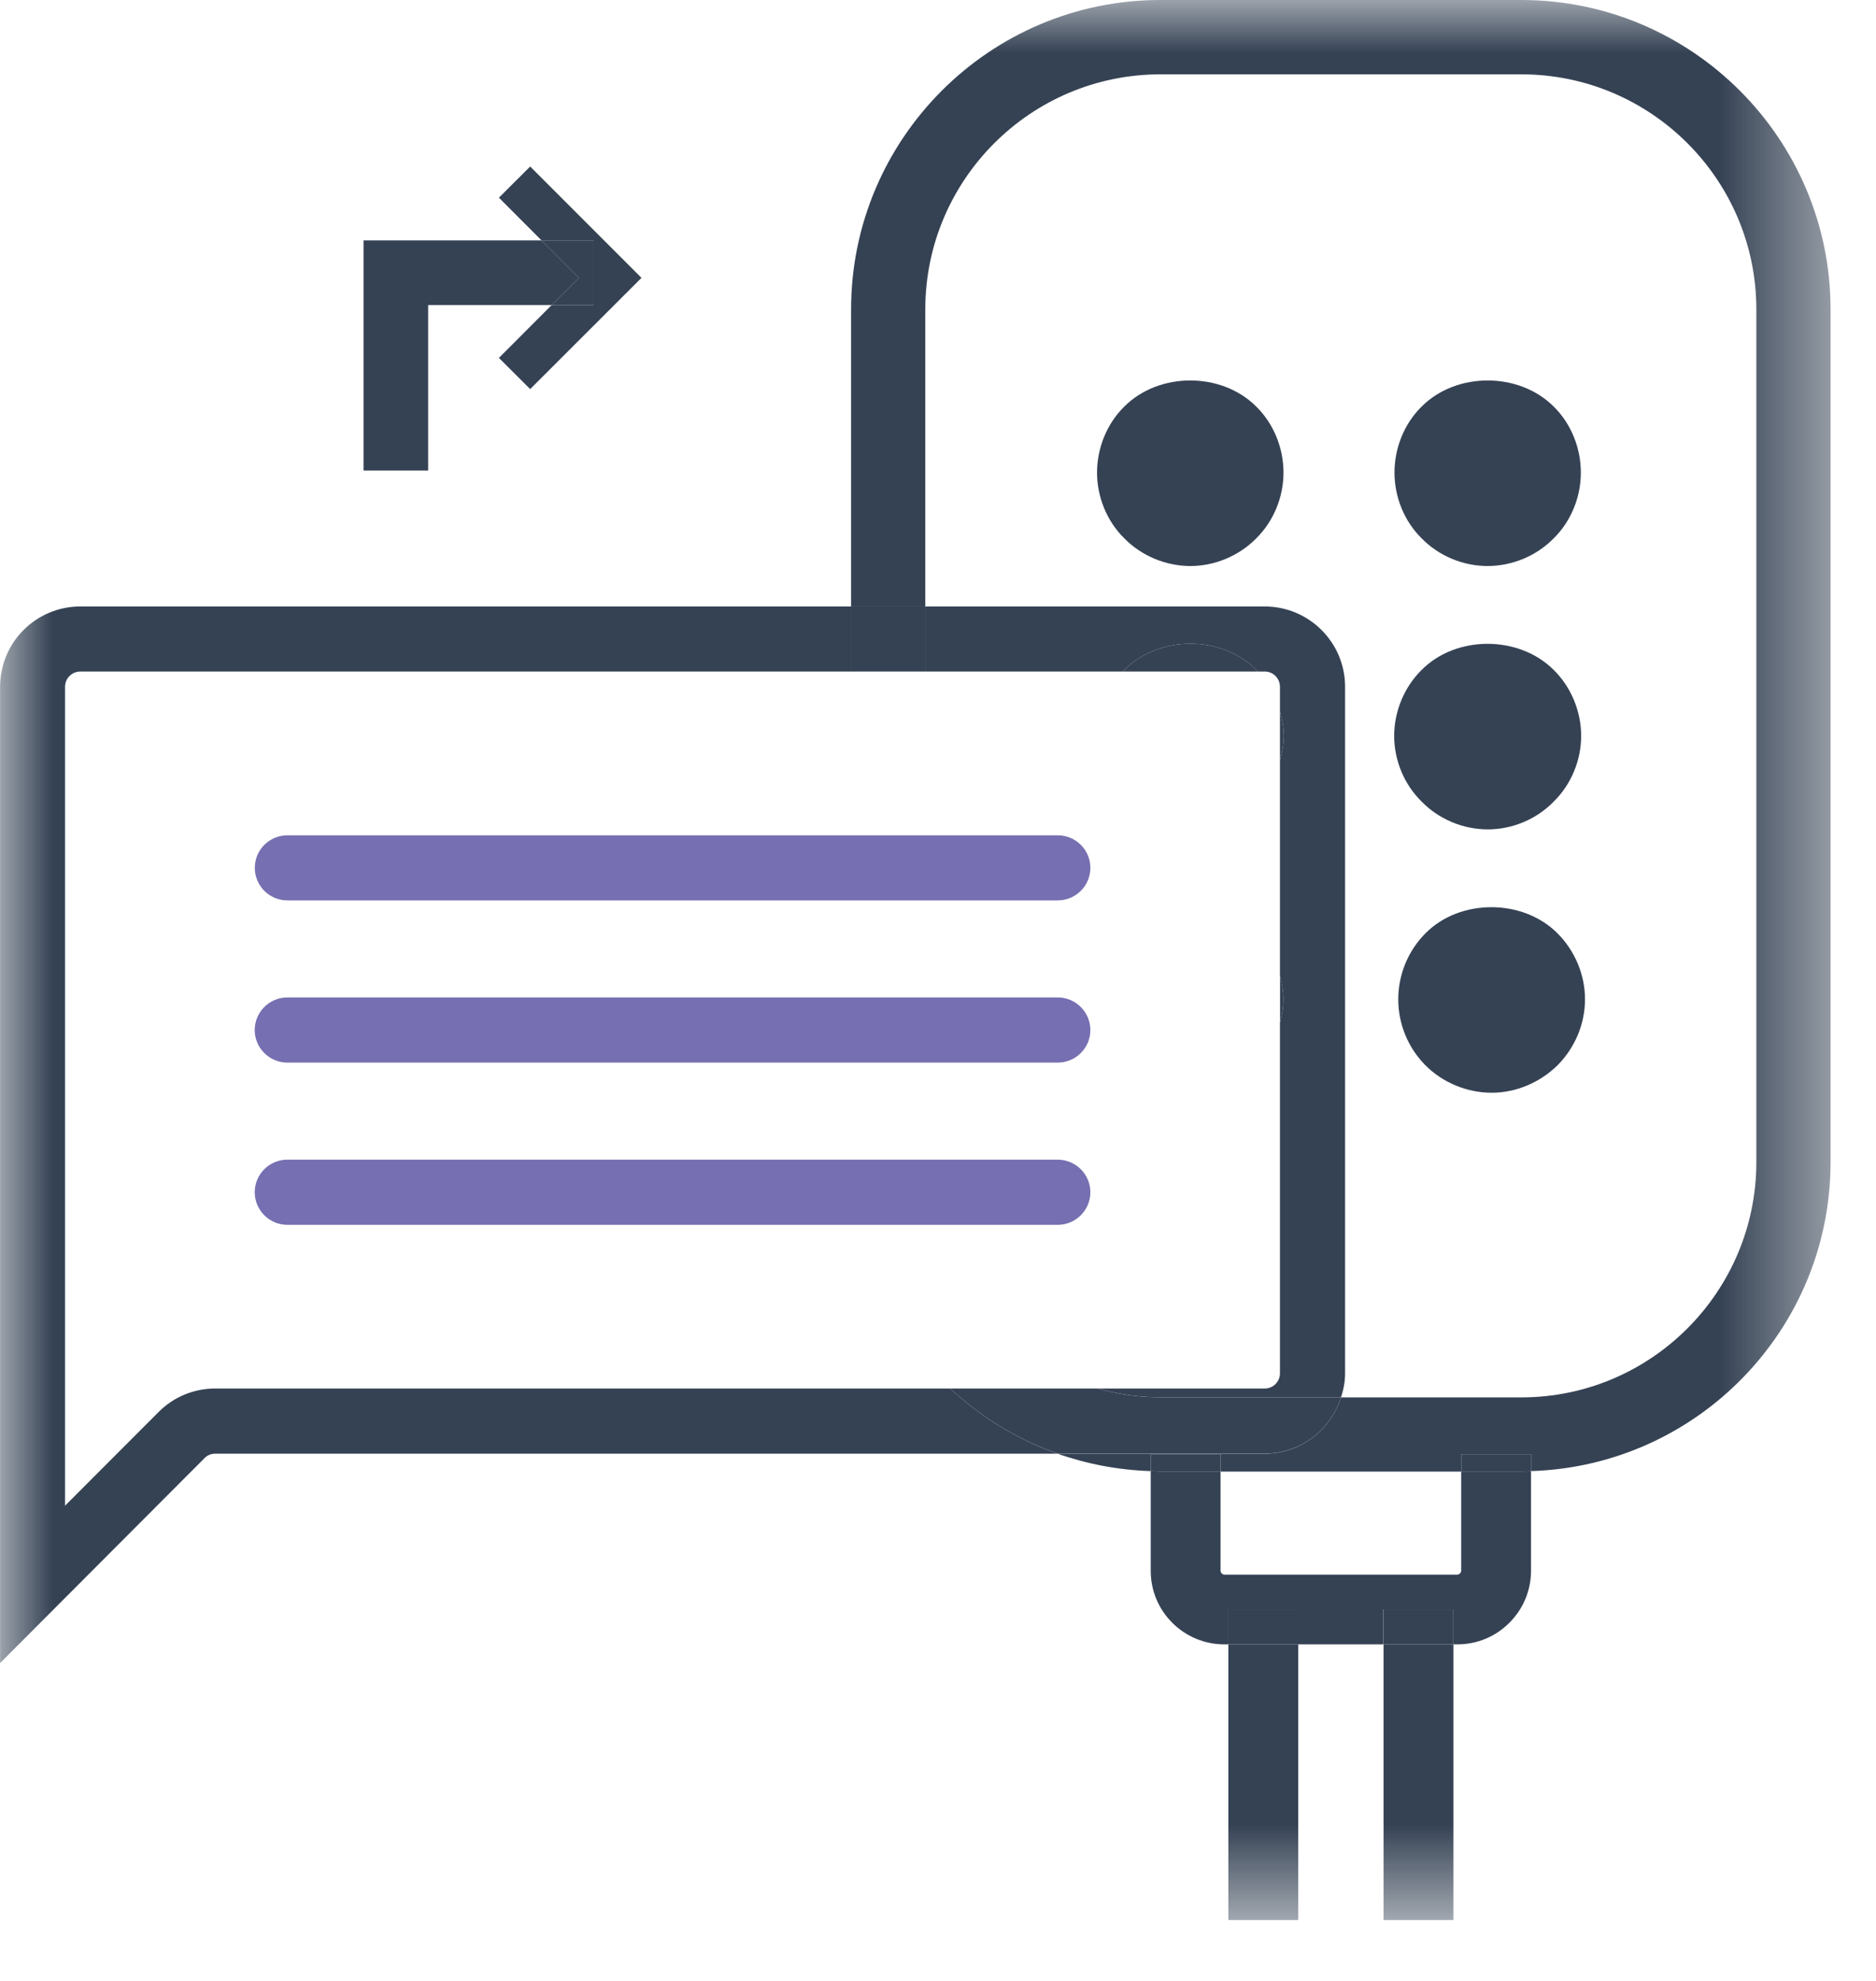 <?xml version="1.0" encoding="UTF-8"?>
<svg width="18px" height="19px" viewBox="0 0 18 19" version="1.1" xmlns="http://www.w3.org/2000/svg" xmlns:xlink="http://www.w3.org/1999/xlink">
    <!-- Generator: Sketch 53.2 (72643) - https://sketchapp.com -->
    <title>ico_spe_1_fold</title>
    <desc>Created with Sketch.</desc>
    <defs>
        <polygon id="path-1" points="0 18.416 17.564 18.416 17.564 -0 0 -0"></polygon>
    </defs>
    <g id="Page-1" stroke="none" stroke-width="1" fill="none" fill-rule="evenodd">
        <g id="new_console_menu_icons_puble" transform="translate(-20, -112)">
            <g id="ico_spe_1_fold" transform="translate(20, 112)">
                <path d="M14.02,14.114 L14.02,15.065 C14.02,15.075 14.016,15.084 14.009,15.091 C14.001,15.098 13.993,15.103 13.982,15.103 L11.748,15.103 C11.738,15.103 11.729,15.098 11.722,15.091 C11.715,15.084 11.711,15.075 11.711,15.065 L11.711,14.114 L11.133,14.114 C11.103,14.114 11.072,14.111 11.041,14.11 L11.041,15.065 C11.041,15.254 11.114,15.432 11.248,15.565 C11.382,15.699 11.56,15.772 11.748,15.772 L11.786,15.772 L11.786,15.437 L12.455,15.437 L12.455,15.772 L13.274,15.772 L13.274,15.437 L13.945,15.437 L13.945,15.772 L13.982,15.772 C14.171,15.772 14.349,15.699 14.482,15.565 C14.616,15.432 14.69,15.254 14.69,15.065 L14.69,14.11 C14.659,14.111 14.628,14.114 14.597,14.114 L14.02,14.114 Z" id="Fill-1" fill="#354254"></path>
                <mask id="mask-2" fill="white">
                    <use xlink:href="#path-1"></use>
                </mask>
                <g id="Clip-4"></g>
                <polygon id="Fill-3" fill="#354254" mask="url(#mask-2)" points="13.275 18.416 13.945 18.416 13.945 15.772 13.275 15.772"></polygon>
                <polygon id="Fill-5" fill="#354254" mask="url(#mask-2)" points="13.275 15.772 13.945 15.772 13.945 15.437 13.275 15.437"></polygon>
                <polygon id="Fill-6" fill="#354254" mask="url(#mask-2)" points="11.786 18.416 12.456 18.416 12.456 15.772 11.786 15.772"></polygon>
                <polygon id="Fill-7" fill="#354254" mask="url(#mask-2)" points="11.786 15.772 12.456 15.772 12.456 15.437 11.786 15.437"></polygon>
                <path d="M12.053,3.899 C11.72,3.566 11.121,3.566 10.788,3.899 C10.62,4.064 10.526,4.297 10.526,4.534 C10.526,4.766 10.62,4.999 10.788,5.164 C10.953,5.332 11.186,5.429 11.423,5.429 C11.655,5.429 11.888,5.332 12.053,5.164 C12.221,4.999 12.315,4.766 12.315,4.534 C12.315,4.297 12.221,4.064 12.053,3.899" id="Fill-8" fill="#354254" mask="url(#mask-2)"></path>
                <path d="M13.678,8.951 C13.51,9.119 13.416,9.349 13.416,9.585 C13.416,9.821 13.51,10.051 13.678,10.219 C13.843,10.384 14.075,10.481 14.313,10.481 C14.545,10.481 14.774,10.384 14.943,10.219 C15.111,10.051 15.208,9.821 15.208,9.585 C15.208,9.349 15.111,9.119 14.943,8.951 C14.61,8.618 14.008,8.618 13.678,8.951" id="Fill-9" fill="#354254" mask="url(#mask-2)"></path>
                <path d="M14.272,5.429 C14.509,5.429 14.741,5.333 14.907,5.164 C15.075,4.999 15.168,4.767 15.168,4.533 C15.168,4.297 15.075,4.064 14.907,3.899 C14.573,3.566 13.974,3.566 13.641,3.899 C13.473,4.064 13.38,4.297 13.38,4.533 C13.38,4.767 13.473,4.999 13.641,5.164 C13.806,5.333 14.039,5.429 14.272,5.429" id="Fill-10" fill="#354254" mask="url(#mask-2)"></path>
                <path d="M14.276,7.955 C14.509,7.955 14.742,7.859 14.907,7.689 C15.075,7.525 15.171,7.293 15.171,7.059 C15.171,6.823 15.075,6.59 14.907,6.425 C14.573,6.092 13.972,6.092 13.641,6.425 C13.473,6.59 13.377,6.823 13.377,7.059 C13.377,7.293 13.473,7.525 13.641,7.689 C13.807,7.859 14.039,7.955 14.276,7.955" id="Fill-11" fill="#354254" mask="url(#mask-2)"></path>
                <path d="M14.597,0 L11.134,0 C9.497,0 8.166,1.331 8.166,2.968 L8.166,5.817 L8.878,5.817 L8.878,2.968 C8.878,1.724 9.89,0.713 11.134,0.713 L14.597,0.713 C15.841,0.713 16.852,1.724 16.852,2.968 L16.852,11.146 C16.852,12.39 15.841,13.403 14.597,13.403 L12.867,13.403 C12.768,13.714 12.479,13.943 12.136,13.943 L10.147,13.943 C10.428,14.042 10.728,14.1 11.041,14.11 L11.041,13.948 L11.711,13.948 L11.711,14.115 L14.019,14.115 L14.019,13.948 L14.69,13.948 L14.69,14.11 C16.284,14.061 17.564,12.752 17.564,11.146 L17.564,2.968 C17.564,1.331 16.233,0 14.597,0" id="Fill-12" fill="#354254" mask="url(#mask-2)"></path>
                <path d="M11.711,14.114 L11.711,13.948 L11.041,13.948 L11.041,14.11 C11.072,14.111 11.103,14.114 11.133,14.114 L11.711,14.114 Z" id="Fill-13" fill="#354254" mask="url(#mask-2)"></path>
                <path d="M14.02,13.948 L14.02,14.115 L14.597,14.115 C14.628,14.115 14.659,14.111 14.69,14.11 L14.69,13.948 L14.02,13.948 Z" id="Fill-14" fill="#354254" mask="url(#mask-2)"></path>
                <polygon id="Fill-15" fill="#354254" mask="url(#mask-2)" points="4.108 2.926 5.293 2.926 5.555 2.665 5.196 2.306 3.488 2.306 3.488 4.513 4.108 4.513"></polygon>
                <polygon id="Fill-16" fill="#354254" mask="url(#mask-2)" points="5.695 2.926 5.293 2.926 4.787 3.433 5.087 3.732 6.155 2.665 5.087 1.597 4.787 1.896 5.196 2.306 5.695 2.306"></polygon>
                <polygon id="Fill-17" fill="#354254" mask="url(#mask-2)" points="5.293 2.926 5.695 2.926 5.695 2.306 5.196 2.306 5.555 2.665"></polygon>
                <path d="M2.757,8.636 L8.166,8.636 L8.878,8.636 L10.149,8.636 C10.321,8.636 10.462,8.497 10.462,8.324 C10.462,8.151 10.321,8.012 10.149,8.012 L8.878,8.012 L8.166,8.012 L2.757,8.012 C2.585,8.012 2.445,8.151 2.445,8.324 C2.445,8.497 2.585,8.636 2.757,8.636" id="Fill-18" fill="#766FB1" mask="url(#mask-2)"></path>
                <path d="M10.149,9.567 L8.878,9.567 L8.166,9.567 L2.757,9.567 C2.585,9.567 2.444,9.707 2.444,9.88 C2.444,10.052 2.585,10.192 2.757,10.192 L8.166,10.192 L8.878,10.192 L10.149,10.192 C10.321,10.192 10.462,10.052 10.462,9.88 C10.462,9.707 10.321,9.567 10.149,9.567" id="Fill-19" fill="#766FB1" mask="url(#mask-2)"></path>
                <path d="M10.149,11.123 L8.878,11.123 L8.166,11.123 L2.757,11.123 C2.585,11.123 2.444,11.263 2.444,11.435 C2.444,11.608 2.585,11.748 2.757,11.748 L8.227,11.748 L8.962,11.748 L10.149,11.748 C10.321,11.748 10.462,11.608 10.462,11.435 C10.462,11.263 10.321,11.123 10.149,11.123" id="Fill-20" fill="#766FB1" mask="url(#mask-2)"></path>
                <path d="M10.775,6.441 C10.779,6.436 10.783,6.43 10.788,6.425 C11.121,6.091 11.723,6.091 12.053,6.425 C12.058,6.43 12.062,6.436 12.066,6.441 L12.135,6.441 C12.216,6.441 12.281,6.507 12.281,6.587 L12.281,6.823 C12.303,6.9 12.318,6.979 12.318,7.06 C12.318,7.138 12.303,7.216 12.281,7.293 L12.281,9.358 C12.301,9.432 12.314,9.508 12.314,9.585 C12.314,9.663 12.301,9.738 12.281,9.812 L12.281,13.172 C12.281,13.252 12.216,13.318 12.135,13.318 L10.53,13.318 C10.722,13.371 10.924,13.402 11.134,13.402 L12.867,13.402 C12.891,13.329 12.906,13.253 12.906,13.172 L12.906,6.587 C12.906,6.162 12.56,5.817 12.135,5.817 L8.878,5.817 L8.878,6.441 L10.775,6.441 Z" id="Fill-21" fill="#354254" mask="url(#mask-2)"></path>
                <path d="M2.066,13.318 C1.86,13.318 1.666,13.398 1.521,13.544 L0.624,14.442 L0.624,6.587 C0.624,6.507 0.69,6.441 0.771,6.441 L8.165,6.441 L8.165,5.817 L0.771,5.817 C0.345,5.817 0.001,6.162 0.001,6.587 L0.001,15.951 L1.963,13.985 C1.99,13.957 2.027,13.943 2.066,13.943 L10.147,13.943 C9.76,13.806 9.412,13.592 9.117,13.318 L2.066,13.318 Z" id="Fill-22" fill="#354254" mask="url(#mask-2)"></path>
                <path d="M12.314,9.585 C12.314,9.508 12.301,9.432 12.282,9.358 L12.282,9.812 C12.301,9.738 12.314,9.662 12.314,9.585" id="Fill-23" fill="#354254" mask="url(#mask-2)"></path>
                <path d="M12.318,7.059 C12.318,6.978 12.303,6.9 12.281,6.823 L12.281,7.293 C12.303,7.217 12.318,7.139 12.318,7.059" id="Fill-24" fill="#354254" mask="url(#mask-2)"></path>
                <path d="M12.053,6.425 C11.723,6.091 11.121,6.091 10.788,6.425 C10.783,6.43 10.779,6.436 10.775,6.441 L12.066,6.441 C12.062,6.436 12.058,6.43 12.053,6.425" id="Fill-25" fill="#354254" mask="url(#mask-2)"></path>
                <path d="M12.867,13.402 L11.134,13.402 C10.924,13.402 10.722,13.372 10.53,13.318 L9.117,13.318 C9.412,13.591 9.76,13.806 10.147,13.942 L12.136,13.942 C12.479,13.942 12.768,13.714 12.867,13.402" id="Fill-26" fill="#354254" mask="url(#mask-2)"></path>
                <polygon id="Fill-27" fill="#354254" mask="url(#mask-2)" points="8.165 6.441 8.878 6.441 8.878 5.817 8.165 5.817"></polygon>
            </g>
        </g>
    </g>
</svg>